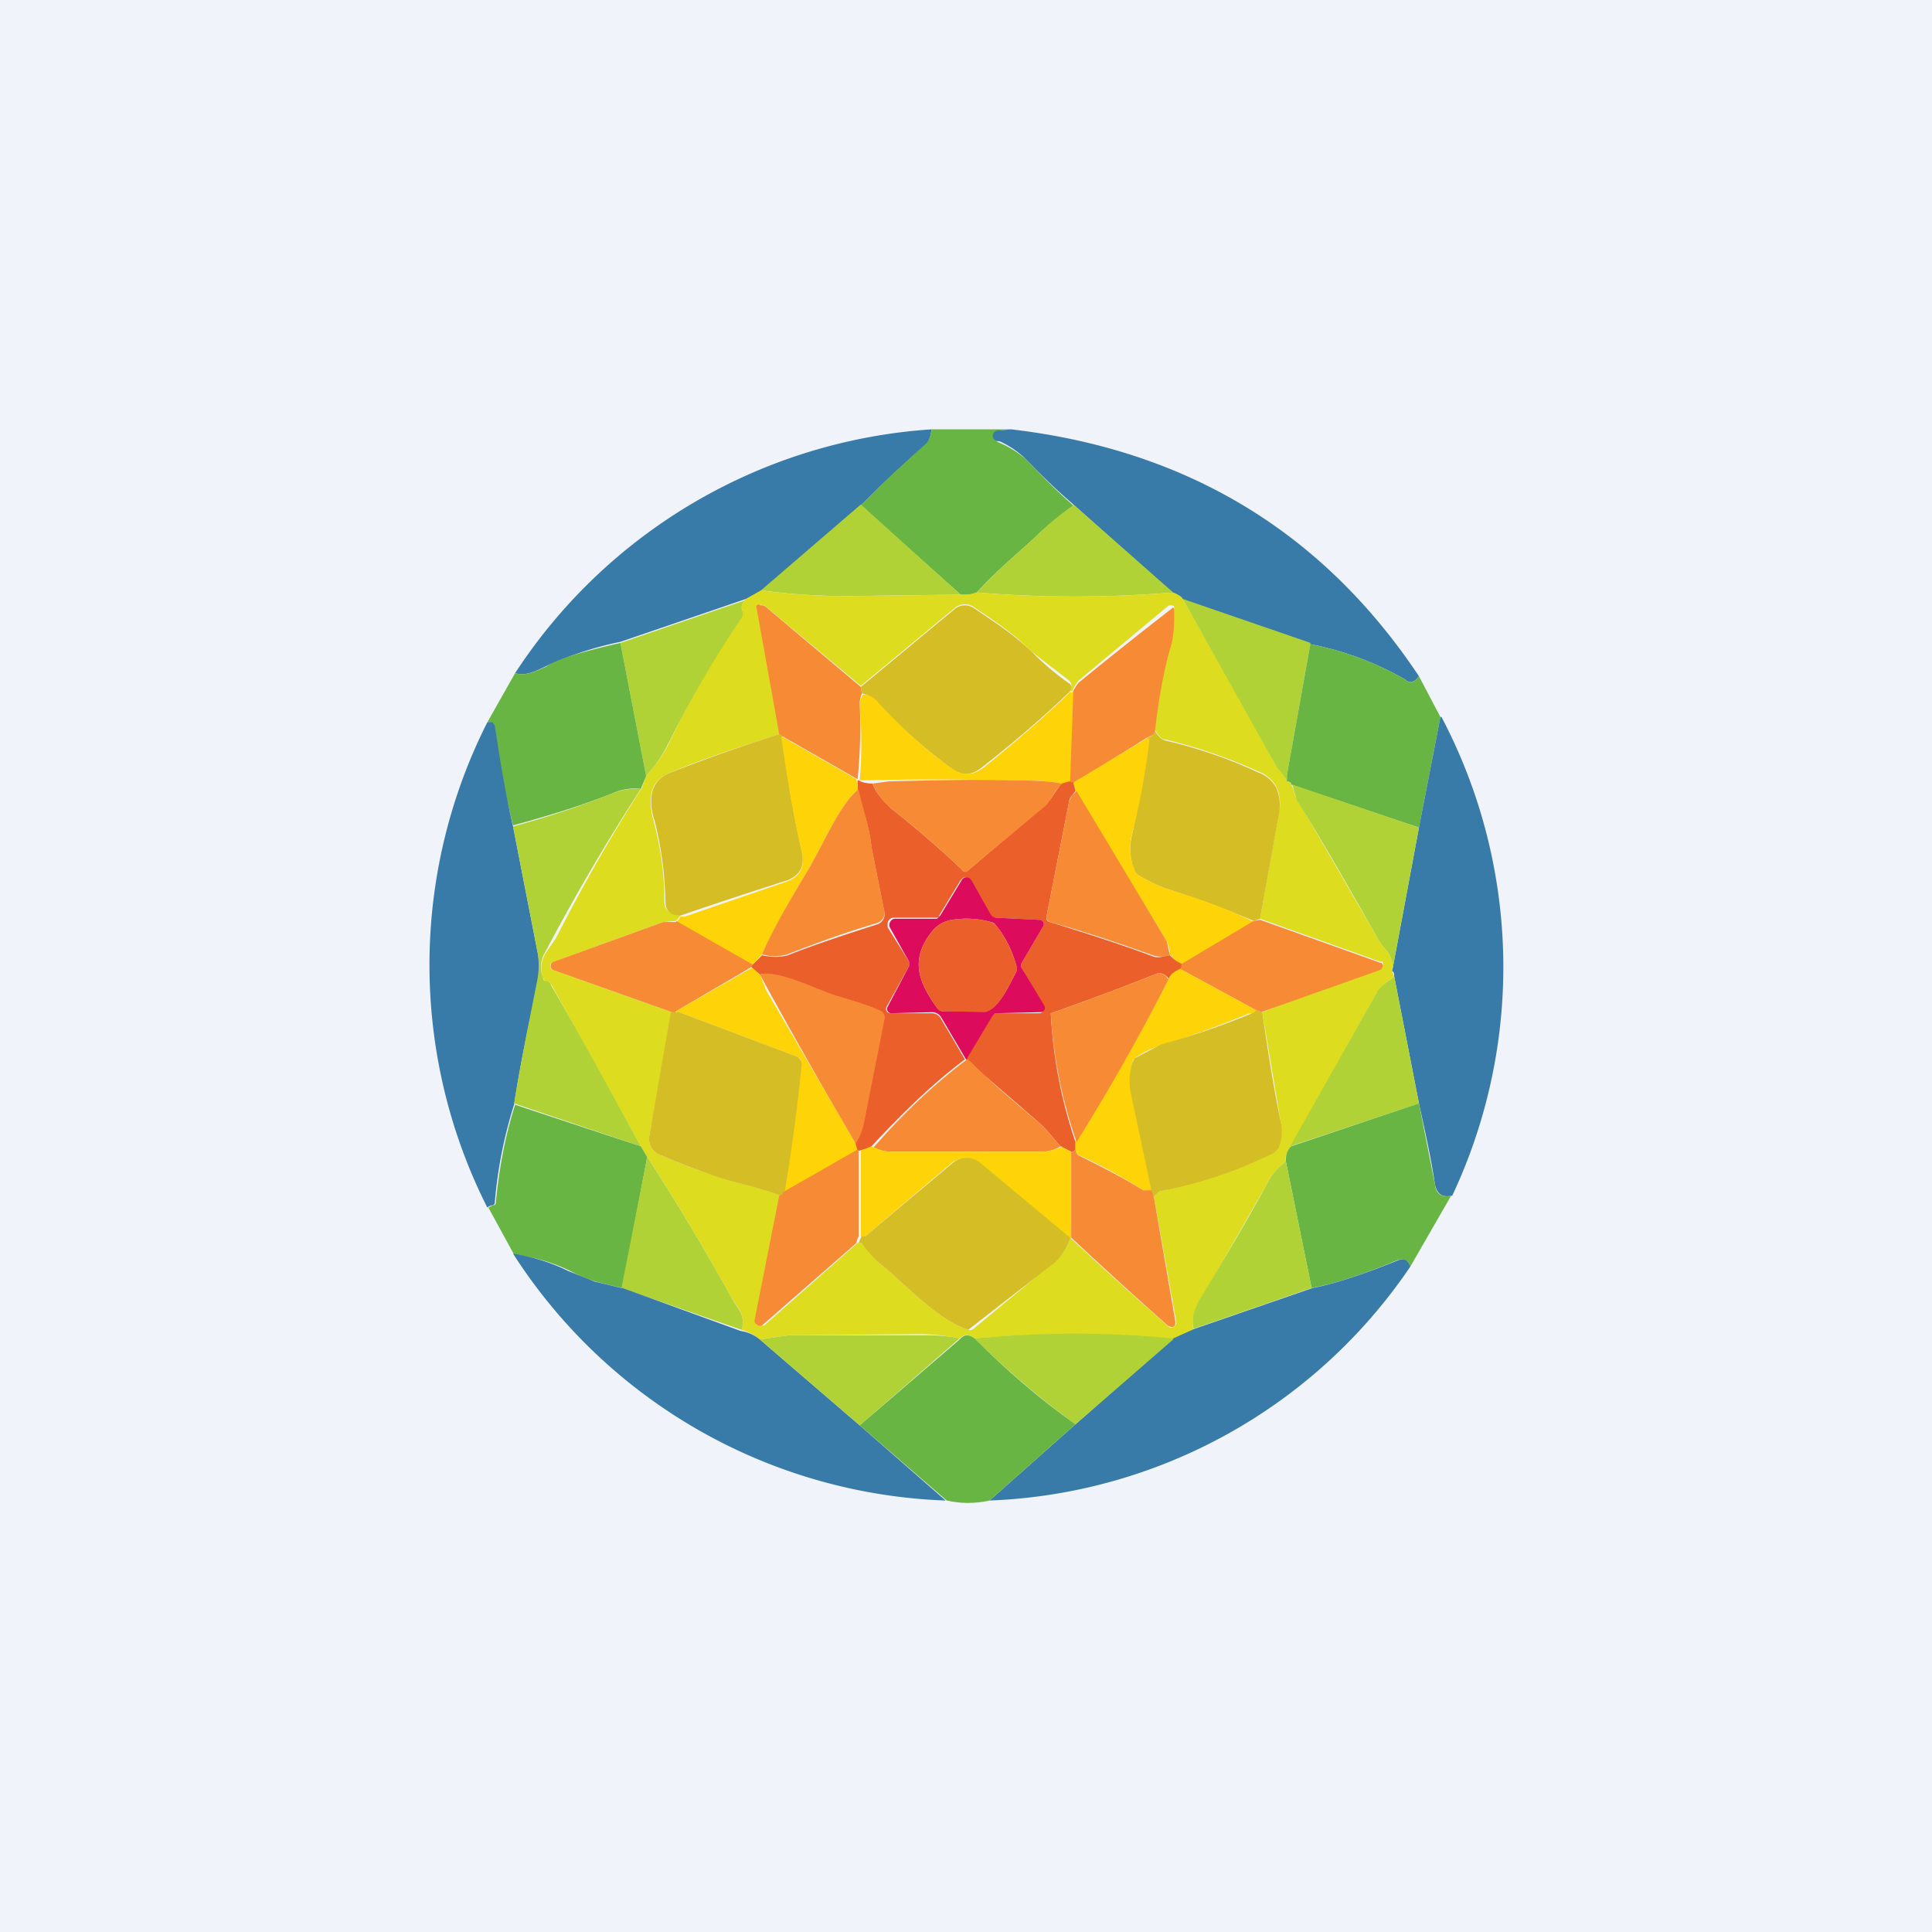 <!-- by TradingView --><svg width="18" height="18" viewBox="0 0 18 18" xmlns="http://www.w3.org/2000/svg"><path fill="#F0F3FA" d="M0 0h18v18H0z"/><path d="M8.68 4c-.01.07-.03.12-.05.14a9.7 9.7 0 0 0-.61.57l-.93.8-.14.07-1.17.4a3.2 3.2 0 0 0-.7.23c-.12.06-.21.09-.28.06A5.03 5.03 0 0 1 8.68 4Z" fill="#397BA8"/><path d="M8.68 4h.74l-.1.01a.05.05 0 0 0-.05.05.05.05 0 0 0 .03.06c.1.04.19.1.26.16a6.3 6.3 0 0 0 .44.43 3.1 3.1 0 0 0-.34.28c-.17.16-.38.33-.56.53a.32.32 0 0 1-.15.02l-.93-.83c.19-.2.4-.39.6-.57.03-.02.05-.07.06-.14Z" fill="#69B543"/><path d="M9.42 4c1.63.19 2.9.95 3.8 2.3-.04.06-.09.07-.13.03A2.85 2.85 0 0 0 12.2 6L11 5.58c0-.02-.03-.04-.08-.06L10 4.7a6.3 6.3 0 0 1-.44-.42.85.85 0 0 0-.25-.17.05.05 0 0 1-.02-.1h.03l.1-.01Z" fill="#397BA8"/><path d="m8.02 4.7.93.84-.8.01c-.36.01-.7 0-1.06-.05l.93-.8ZM10 4.7l.93.82c-.62.05-1.22.05-1.83 0 .18-.2.39-.37.56-.53.1-.1.22-.2.34-.28Z" fill="#B1D236"/><path d="M8.95 5.54c.04 0 .1 0 .15-.02.6.05 1.21.05 1.83 0 .05.02.08.04.09.06.3.53.6 1.05.86 1.54.03.05.08.09.11.16.02 0 .03.01.04.03.03.05.03.1.05.13l.76 1.31c.05.1.15.13.13.3l.02.05a.55.55 0 0 0-.17.16l-.79 1.42c-.04.05-.06.1-.05.14-.07.06-.13.11-.17.2l-.63 1.1c-.06.1-.08.18-.06.27l-.19.09a9.6 9.6 0 0 0-1.85-.01c-.05-.04-.1-.04-.14 0a1.82 1.82 0 0 0-.39-.04l-1.2.01-.27.04a.47.47 0 0 0-.17-.09c.04-.15-.04-.2-.1-.31-.24-.43-.5-.87-.78-1.3l-.06-.1-.83-1.5c-.01-.02-.03-.03-.06-.04a.05.05 0 0 1-.02-.03.26.26 0 0 1 .03-.24l.09-.13c.24-.47.5-.93.8-1.4l.04-.11c.07-.08.14-.17.2-.28a11.15 11.15 0 0 1 .7-1.25c-.02-.04-.01-.08.03-.12l.14-.08c.35.05.7.06 1.05.05l.81-.01Zm-1.69 1.3c-.44.14-.79.26-1.04.37-.18.08-.18.26-.13.44.06.23.1.47.1.75 0 .08.05.12.15.13l-.04.05-.12.01a139.41 139.41 0 0 0-1.04.38.04.04 0 0 0 .02.07l1.1.39-.21 1.15a.16.16 0 0 0 .1.18c.16.07.34.14.53.2.16.06.4.1.59.18l-.23 1.16a.04.04 0 0 0 .05.05h.03l.87-.77h.05c.06.1.12.16.18.21.24.2.51.5.8.6a.05.05 0 0 0 .05-.01l.76-.63c.05-.04.1-.1.14-.21h.01a41.67 41.67 0 0 0 .92.83c.04 0 .05-.02.06-.05l-.21-1.17.05-.05a4.05 4.05 0 0 0 1.1-.4.4.4 0 0 0 .03-.26l-.17-1.01A88.48 88.48 0 0 1 12.88 9a.03.03 0 0 0 0-.04h-.02l-1.12-.4.18-1.01a.37.37 0 0 0-.03-.22.3.3 0 0 0-.16-.14 4.9 4.9 0 0 0-.87-.3c-.04 0-.07-.04-.1-.09.03-.26.07-.52.14-.77.03-.12.03-.24.04-.36v-.02a.03.03 0 0 0-.03-.01h-.02l-.84.7a.4.4 0 0 0-.06.1h-.03c.03-.04.03-.07 0-.1l-.35-.27c-.18-.18-.34-.28-.53-.41a.15.15 0 0 0-.18 0l-.88.73-.9-.75H7.1a.03.03 0 0 0-.04 0v.02l.21 1.17Z" fill="#DEDC1F"/><path d="M6.95 5.58c-.04.04-.05.08-.03.12v.04c-.28.41-.51.82-.7 1.2-.06.12-.13.21-.2.29l-.24-1.24 1.17-.4ZM11.02 5.58l1.19.41-.22 1.23v.06c-.03-.07-.08-.1-.11-.16l-.86-1.54Z" fill="#B1D236"/><path d="m8.02 6.4.01.06a.25.25 0 0 0-.02.1 4.84 4.84 0 0 1-.02.7l-.7-.4-.03-.02-.21-1.17a.03.03 0 0 1 0-.03.03.03 0 0 1 .04 0h.02l.02.01.89.75Z" fill="#F78B35"/><path d="M9.96 6.45c-.25.24-.52.47-.8.69-.17.14-.26.05-.4-.06a4.78 4.78 0 0 1-.61-.56.25.25 0 0 0-.12-.06l-.01-.06.88-.73a.15.15 0 0 1 .18 0c.19.13.35.23.53.4.1.1.2.19.34.29.04.02.04.05.01.09Z" fill="#D5BD25"/><path d="M10.76 6.81c0 .03-.03.05-.07.06L10 7.3l-.04-.01.03-.83a.4.4 0 0 1 .06-.1 42.32 42.32 0 0 1 .88-.7.03.03 0 0 1 .01.03c0 .12 0 .24-.04.36-.07.25-.11.51-.14.77Z" fill="#F78B35"/><path d="m5.78 5.99.24 1.24-.05.12c-.08-.01-.17 0-.26.04-.25.1-.56.2-.93.3a14.53 14.53 0 0 1-.2-.96.1.1 0 0 0-.04 0l.26-.46c.07.03.16 0 .29-.06.1-.07.34-.14.69-.22ZM12.2 6a2.85 2.85 0 0 1 .89.33c.04.04.09.03.13-.03l.2.38-.2 1.03-1.19-.4c0-.02-.02-.03-.04-.03v-.06l.22-1.23Z" fill="#69B543"/><path d="M9.96 6.45H10l-.03.83-.07.02a2.5 2.5 0 0 0-.46-.03 33.85 33.85 0 0 0-1.43 0c.02-.24.02-.47 0-.7 0-.03.01-.07.03-.1.05 0 .1.03.12.05.18.2.39.4.6.56.15.11.24.2.42.06.27-.22.54-.45.8-.7Z" fill="#FED307"/><path d="M13.43 6.68a5 5 0 0 1 .1 4.46c-.1.02-.14-.02-.16-.1-.04-.27-.1-.53-.15-.76l-.23-1.18c0-.04-.01-.05-.02-.05l.25-1.34.2-1.03ZM4.78 7.7l.23 1.18c.02.09.01.2 0 .28-.08.36-.16.74-.22 1.13a4.2 4.2 0 0 0-.18.91c0 .02-.01.03-.03.03a.12.12 0 0 0-.04.02 5.01 5.01 0 0 1 0-4.52.1.1 0 0 1 .05 0l.02.03c.05.33.1.64.17.94Z" fill="#397BA8"/><path d="M10.76 6.81c.03.05.06.08.1.09.3.07.59.17.87.3a.3.3 0 0 1 .16.14c.03.07.04.14.03.22l-.18 1-.06.02c-.23-.1-.5-.2-.78-.29-.1-.03-.2-.08-.3-.14a.07.07 0 0 1-.03-.04.52.52 0 0 1-.03-.3 7.72 7.72 0 0 0 .15-.94c.04 0 .06-.03.07-.06ZM7.26 6.84c.04.02.05.02.03.02.04.36.1.72.18 1.07.03.13-.01.22-.13.27a49.85 49.85 0 0 0-1 .33c-.1 0-.14-.05-.14-.13a3.36 3.36 0 0 0-.1-.75c-.06-.18-.05-.36.12-.44.25-.1.6-.23 1.04-.37Z" fill="#D5BD25"/><path d="m7.28 6.86.7.4.01.1c-.16.14-.28.42-.43.69-.12.21-.33.55-.46.84L7 9l-.7-.4.04-.06h.04l.96-.33c.12-.05.16-.14.13-.27-.08-.35-.14-.71-.19-1.07ZM10.7 6.87l.01.02c-.03.25-.08.56-.17.91-.02.1-.01.2.03.3 0 .02.01.04.03.05.1.06.2.11.3.14.29.09.55.18.78.3l-.67.4a.3.3 0 0 1-.11-.1c0-.05-.02-.09-.03-.12a1059.33 1059.33 0 0 0-.85-1.4L10 7.29l.7-.42Z" fill="#FED307"/><path d="M7.99 7.27H8c.03.02.08.03.13.03.03.09.1.16.17.23.24.19.46.38.66.57.02.03.04.03.07 0l.71-.6c.06-.06.1-.14.15-.2l.07-.02.04.01.02.08-.04.05a.11.11 0 0 0-.02.05l-.21 1.07c0 .03 0 .04.03.05.32.1.64.2.96.32.05.02.1 0 .16-.01a.3.3 0 0 0 .11.08v.05c-.07.02-.1.05-.12.09-.04-.05-.08-.06-.11-.05a22.79 22.79 0 0 1-.99.37 4.42 4.42 0 0 0 .23 1.2v.07l-.02.02h-.02l-.1-.05c-.07-.08-.13-.16-.21-.23L9 9.87l.24-.4a.04.04 0 0 1 .04-.03h.41a.04.04 0 0 0 .03-.03.04.04 0 0 0 0-.04l-.2-.35a.05.05 0 0 1 0-.05l.2-.34a.04.04 0 0 0 0-.04.04.04 0 0 0-.04-.02l-.4-.02a.07.07 0 0 1-.06-.03l-.18-.32a.05.05 0 0 0-.07-.02l-.02.02-.2.33c0 .02-.02.02-.04.02h-.39a.06.06 0 0 0-.05.07v.02l.2.32V9l-.21.38a.04.04 0 0 0 0 .04.04.04 0 0 0 .04.02h.38a.1.1 0 0 1 .08.04l.23.39c-.32.24-.6.52-.88.82l-.1.03h-.03l-.02-.07a.62.62 0 0 0 .08-.2 64.6 64.6 0 0 0 .19-1 .07.07 0 0 0-.03-.03c-.17-.08-.37-.12-.52-.18-.13-.05-.48-.2-.6-.16L7 9.01V9l.1-.1c.09.02.17.02.24 0 .28-.11.56-.2.84-.29a.1.1 0 0 0 .06-.11l-.12-.6c-.02-.19-.08-.35-.13-.53v-.1Z" fill="#EB5F2A"/><path d="M9.9 7.3c-.07.06-.1.14-.15.2l-.72.6c-.02.03-.05.03-.07 0-.2-.19-.42-.38-.66-.57a.57.57 0 0 1-.17-.23l.15-.02c.39-.01.77-.02 1.16-.01.2 0 .36.01.45.03Z" fill="#F78B35"/><path d="m12.04 7.31 1.18.4-.25 1.34c.02-.17-.08-.2-.13-.3-.25-.44-.5-.88-.76-1.3l-.04-.14ZM5.97 7.35a19.69 19.69 0 0 0-.89 1.52.26.26 0 0 0-.02.24c0 .01 0 .02.02.03.03 0 .05.02.06.05.28.48.55.98.83 1.49l-1.18-.4c.06-.38.14-.76.21-1.12a.75.75 0 0 0 .01-.28L4.78 7.7c.37-.1.68-.21.93-.31a.57.57 0 0 1 .26-.04Z" fill="#B1D236"/><path d="M8 7.36c.04.18.1.34.12.53l.12.6a.1.1 0 0 1-.07.11c-.27.08-.55.18-.83.29a.39.39 0 0 1-.24 0c.13-.3.34-.63.46-.84.15-.27.27-.55.43-.69ZM10.03 7.37a1059.19 1059.19 0 0 1 .84 1.4l.03.13a.26.26 0 0 1-.16 0c-.31-.11-.63-.22-.96-.31-.02-.01-.03-.02-.03-.05l.21-1.07.02-.05.05-.05Z" fill="#F78B35"/><path d="M9.01 9.87H9l-.23-.39a.1.1 0 0 0-.08-.05l-.38.01a.04.04 0 0 1-.04-.02.04.04 0 0 1 0-.04l.2-.38v-.04l-.18-.32a.06.06 0 0 1 .04-.08h.4l.03-.03.2-.33a.05.05 0 0 1 .07-.02l.02.02.18.32a.07.07 0 0 0 .05.03l.41.02a.04.04 0 0 1 .03.02.04.04 0 0 1 0 .04l-.2.34a.05.05 0 0 0 0 .05l.21.35a.04.04 0 0 1-.03.06l-.41.01h-.02l-.02.02-.24.4Zm-.32-1.2c-.22.27-.13.48.04.72l.04.03h.4c.13 0 .24-.26.3-.37V9c-.04-.14-.1-.27-.2-.39a.08.08 0 0 0-.04-.02.84.84 0 0 0-.36-.02.3.3 0 0 0-.18.1Z" fill="#DD0B5B"/><path d="M8.87 8.57a.84.84 0 0 1 .36.02l.04.02c.1.12.16.25.2.39v.05c-.06.11-.17.37-.3.38l-.4-.01a.05.05 0 0 1-.04-.03c-.17-.24-.26-.45-.04-.72a.3.3 0 0 1 .18-.1Z" fill="#EB5F2A"/><path d="m11.74 8.57 1.12.4a.03.03 0 0 1 .02.01.03.03 0 0 1 0 .03l-.01.02-.02.01-1.1.39-.05-.02-.7-.38.01-.05.67-.4.06-.01ZM6.3 8.58l.7.4c.01 0 .02 0 0 .03l-.7.41c0 .01-.02.02-.04.01l-1.1-.39A.04.04 0 0 1 5.13 9a.04.04 0 0 1 .03-.04l1.02-.37h.12Z" fill="#F78B35"/><path d="m7 9.01.08.07.06.15.83 1.42.02.07-.69.39-.01-.02v-.03a17.85 17.85 0 0 0 .17-1.18.06.06 0 0 0-.02-.03L6.3 9.42l.7-.4ZM11 9.03l.7.38v.02c-.02.02-.03.02-.04.01h-.02c-.26.11-.54.21-.82.3a.81.81 0 0 0-.25.12.07.07 0 0 0-.02.04.59.59 0 0 0-.01.26l.2.94-.09-.01a4.65 4.65 0 0 0-.58-.32c-.04-.01-.05-.04-.05-.08v-.05a20.34 20.34 0 0 0 .87-1.52c.01-.04.05-.07.12-.1Z" fill="#FED307"/><path d="M7.97 10.65a56.16 56.16 0 0 1-.89-1.57c.13-.05.48.11.61.16.15.06.35.1.52.18a.07.07 0 0 1 .03.08l-.19.96a.62.62 0 0 1-.08.2ZM10.89 9.12a20.34 20.34 0 0 1-.86 1.52 4.42 4.42 0 0 1-.24-1.2 22.69 22.69 0 0 0 .99-.37c.03-.01.07 0 .1.05Z" fill="#F78B35"/><path d="m12.99 9.1.23 1.18-1.2.4.8-1.42c.02-.05.08-.1.17-.16Z" fill="#B1D236"/><path d="m6.3 9.42 1.14.43.02.03.01.03a17.86 17.86 0 0 1-.16 1.2s0 .02-.04.03c-.2-.08-.43-.12-.6-.18a7.3 7.3 0 0 1-.52-.2.16.16 0 0 1-.1-.18l.2-1.15h.06ZM11.7 9.41l.06.02c.05.34.1.68.17 1.01a.4.4 0 0 1-.02.26l-.04.04c-.34.17-.7.29-1.07.36l-.05.05-.02-.05-.2-.94a.6.6 0 0 1 .02-.26l.02-.04.25-.13a6.78 6.78 0 0 0 .87-.3l.01-.02Z" fill="#D5BD25"/><path d="M9 9.87h.02c.2.2.42.39.65.58.08.07.14.15.21.23a.33.33 0 0 1-.19.05H8.3a.36.36 0 0 1-.16-.04c.26-.3.55-.58.87-.82Z" fill="#F78B35"/><path d="m13.22 10.28.15.76c.01.08.06.12.15.1l-.38.66c-.02-.06-.06-.08-.12-.06-.31.13-.58.22-.8.26l-.24-1.18c0-.04 0-.09.05-.14l1.19-.4ZM4.79 10.29l1.18.39.06.1L5.8 12a4.67 4.67 0 0 1-.25-.06 1.41 1.41 0 0 1-.24-.1 1.56 1.56 0 0 0-.52-.15l-.24-.44.04-.02c.02 0 .03-.01.03-.03.03-.32.09-.63.18-.91Z" fill="#69B543"/><path d="m9.88 10.68.1.05v.8l-.01.01-.84-.7a.21.21 0 0 0-.27 0l-.8.68h-.04v-.8l.1-.04c.07.03.12.05.16.05H9.7c.07 0 .14-.02.2-.05Z" fill="#FED307"/><path d="M10.02 10.69c0 .04.01.07.04.08.2.1.4.2.59.32h.08l.02.06.2 1.16v.01c0 .03-.01.05-.05.04l-.02-.01a41.63 41.63 0 0 1-.9-.82v-.8H10l.02-.02v-.02ZM8 10.72H8v.8a.12.12 0 0 0-.02.06l-.87.76a.04.04 0 0 1-.06 0 .04.04 0 0 1-.02-.04l.23-1.16c.03-.01.04-.02.03-.03l.7-.4Z" fill="#F78B35"/><path d="M9.97 11.54a.55.55 0 0 1-.14.22 789 789 0 0 1-.81.63c-.29-.1-.56-.4-.8-.6a.87.87 0 0 1-.19-.21H8l.03-.07v.01h.03l.81-.68a.2.2 0 0 1 .27 0l.84.7Z" fill="#D5BD25"/><path d="M6.03 10.78c.28.43.54.87.78 1.3.06.12.14.16.1.31L5.79 12l.24-1.22ZM11.98 10.82l.24 1.18-1.1.38c-.02-.08 0-.17.05-.26.18-.3.4-.66.64-1.1.04-.09.1-.14.17-.2Z" fill="#B1D236"/><path d="m5.8 12 1.1.4c.07.01.13.04.18.08l.93.8.8.7a5 5 0 0 1-4.03-2.3c.18.03.35.08.51.16l.25.1.25.06ZM13.14 11.8a4.96 4.96 0 0 1-3.92 2.18l.8-.71.91-.8.2-.09 1.1-.38c.21-.04.48-.13.8-.26.05-.02.09 0 .11.06Z" fill="#397BA8"/><path d="m8.94 12.47-.93.81-.93-.8.27-.04h1.2c.13 0 .26 0 .39.03ZM10.93 12.48l-.91.79a8.11 8.11 0 0 1-.94-.8 9.6 9.6 0 0 1 1.85 0Z" fill="#B1D236"/><path d="M9.08 12.47c.29.29.6.56.94.8l-.8.71c-.14.03-.27.03-.4 0l-.81-.7.93-.8c.04-.05.09-.05.14-.01Z" fill="#69B543"/></svg>